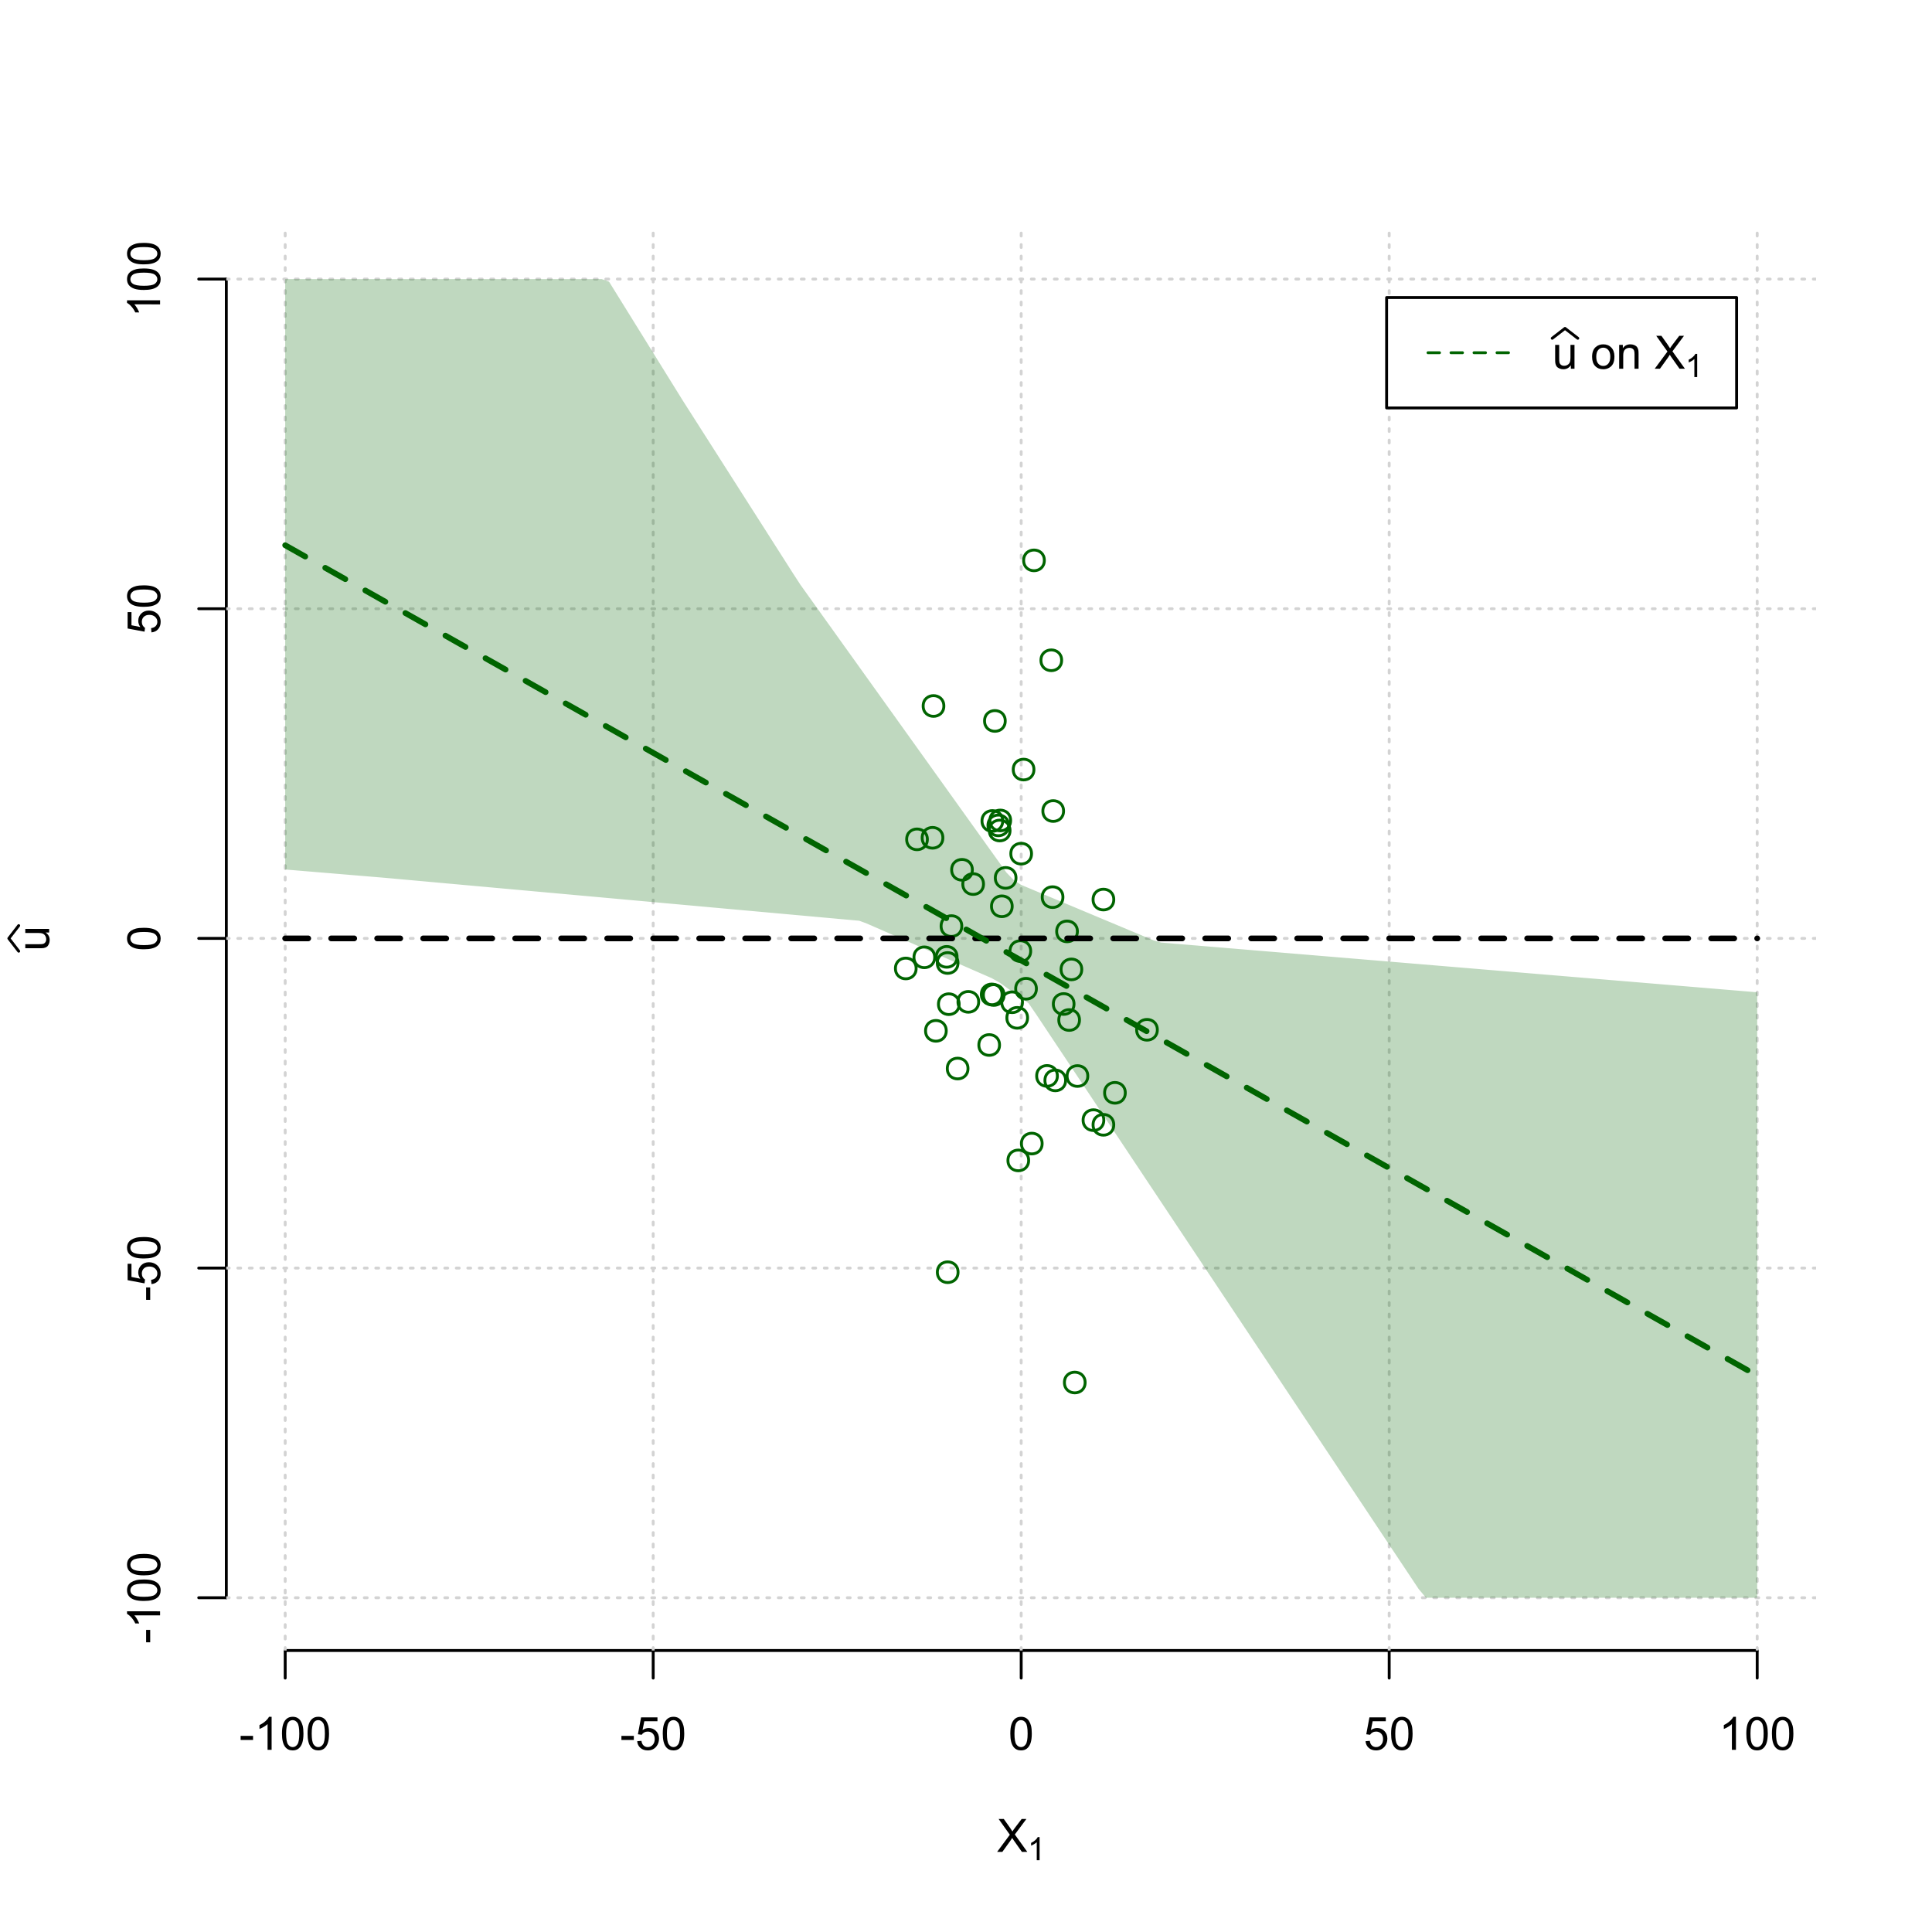 <?xml version="1.0" encoding="UTF-8"?>
<svg xmlns="http://www.w3.org/2000/svg" xmlns:xlink="http://www.w3.org/1999/xlink" width="504pt" height="504pt" viewBox="0 0 504 504" version="1.1">
<defs>
<g>
<symbol overflow="visible" id="glyph0-0">
<path style="stroke:none;" d="M 1.5 0 L 1.5 -7.5 L 7.5 -7.5 L 7.5 0 Z M 1.688 -0.188 L 7.312 -0.188 L 7.312 -7.312 L 1.688 -7.312 Z M 1.688 -0.188 "/>
</symbol>
<symbol overflow="visible" id="glyph0-1">
<path style="stroke:none;" d="M 0.055 0 L 3.375 -4.477 L 0.445 -8.59 L 1.797 -8.59 L 3.359 -6.387 C 3.68 -5.93 3.91 -5.578 4.047 -5.332 C 4.238 -5.645 4.465 -5.969 4.727 -6.312 L 6.457 -8.59 L 7.695 -8.59 L 4.676 -4.539 L 7.93 0 L 6.523 0 L 4.359 -3.062 C 4.238 -3.238 4.113 -3.43 3.984 -3.641 C 3.789 -3.324 3.652 -3.109 3.574 -2.992 L 1.418 0 Z M 0.055 0 "/>
</symbol>
<symbol overflow="visible" id="glyph0-2">
<path style="stroke:none;" d="M 0.383 -2.578 L 0.383 -3.641 L 3.621 -3.641 L 3.621 -2.578 Z M 0.383 -2.578 "/>
</symbol>
<symbol overflow="visible" id="glyph0-3">
<path style="stroke:none;" d="M 4.469 0 L 3.414 0 L 3.414 -6.719 C 3.16 -6.477 2.828 -6.234 2.414 -5.996 C 2 -5.75 1.629 -5.57 1.305 -5.449 L 1.305 -6.469 C 1.895 -6.742 2.41 -7.078 2.852 -7.477 C 3.293 -7.871 3.605 -8.254 3.789 -8.625 L 4.469 -8.625 Z M 4.469 0 "/>
</symbol>
<symbol overflow="visible" id="glyph0-4">
<path style="stroke:none;" d="M 0.5 -4.234 C 0.496 -5.246 0.602 -6.062 0.812 -6.688 C 1.02 -7.305 1.328 -7.785 1.742 -8.121 C 2.148 -8.457 2.668 -8.625 3.297 -8.625 C 3.758 -8.625 4.164 -8.531 4.512 -8.348 C 4.855 -8.16 5.141 -7.891 5.371 -7.543 C 5.594 -7.191 5.773 -6.766 5.906 -6.266 C 6.035 -5.762 6.098 -5.086 6.102 -4.234 C 6.098 -3.227 5.996 -2.414 5.789 -1.797 C 5.578 -1.176 5.266 -0.695 4.859 -0.359 C 4.445 -0.02 3.926 0.145 3.297 0.148 C 2.465 0.145 1.816 -0.148 1.348 -0.742 C 0.781 -1.457 0.496 -2.621 0.5 -4.234 Z M 1.582 -4.234 C 1.582 -2.824 1.746 -1.887 2.074 -1.418 C 2.402 -0.949 2.809 -0.715 3.297 -0.719 C 3.777 -0.715 4.184 -0.949 4.52 -1.422 C 4.848 -1.887 5.016 -2.824 5.016 -4.234 C 5.016 -5.648 4.848 -6.59 4.52 -7.055 C 4.184 -7.516 3.773 -7.746 3.289 -7.75 C 2.801 -7.746 2.414 -7.543 2.125 -7.137 C 1.762 -6.613 1.582 -5.645 1.582 -4.234 Z M 1.582 -4.234 "/>
</symbol>
<symbol overflow="visible" id="glyph0-5">
<path style="stroke:none;" d="M 0.5 -2.25 L 1.605 -2.344 C 1.684 -1.805 1.871 -1.398 2.176 -1.125 C 2.473 -0.852 2.836 -0.715 3.258 -0.719 C 3.766 -0.715 4.195 -0.906 4.547 -1.293 C 4.898 -1.672 5.074 -2.18 5.074 -2.82 C 5.074 -3.414 4.902 -3.891 4.566 -4.242 C 4.227 -4.59 3.785 -4.762 3.242 -4.766 C 2.898 -4.762 2.594 -4.684 2.32 -4.531 C 2.047 -4.375 1.832 -4.176 1.676 -3.93 L 0.688 -4.062 L 1.516 -8.473 L 5.789 -8.473 L 5.789 -7.465 L 2.359 -7.465 L 1.898 -5.156 C 2.414 -5.516 2.953 -5.695 3.523 -5.695 C 4.27 -5.695 4.902 -5.434 5.422 -4.914 C 5.934 -4.395 6.191 -3.727 6.195 -2.914 C 6.191 -2.133 5.965 -1.461 5.516 -0.898 C 4.961 -0.199 4.211 0.145 3.258 0.148 C 2.477 0.145 1.836 -0.07 1.344 -0.508 C 0.844 -0.941 0.562 -1.523 0.5 -2.25 Z M 0.5 -2.25 "/>
</symbol>
<symbol overflow="visible" id="glyph0-6">
<path style="stroke:none;" d="M 4.867 0 L 4.867 -0.914 C 4.379 -0.211 3.723 0.141 2.895 0.141 C 2.527 0.141 2.184 0.07 1.867 -0.07 C 1.547 -0.211 1.309 -0.387 1.156 -0.602 C 1 -0.812 0.895 -1.074 0.832 -1.383 C 0.785 -1.59 0.762 -1.918 0.766 -2.367 L 0.766 -6.223 L 1.82 -6.223 L 1.82 -2.773 C 1.816 -2.219 1.84 -1.848 1.887 -1.656 C 1.949 -1.379 2.09 -1.16 2.309 -1.004 C 2.523 -0.84 2.789 -0.762 3.105 -0.766 C 3.418 -0.762 3.715 -0.844 3.996 -1.008 C 4.273 -1.172 4.469 -1.391 4.586 -1.672 C 4.699 -1.949 4.758 -2.355 4.758 -2.891 L 4.758 -6.223 L 5.812 -6.223 L 5.812 0 Z M 4.867 0 "/>
</symbol>
<symbol overflow="visible" id="glyph0-7">
<path style="stroke:none;" d=""/>
</symbol>
<symbol overflow="visible" id="glyph0-8">
<path style="stroke:none;" d="M 0.398 -3.109 C 0.398 -4.262 0.719 -5.117 1.359 -5.672 C 1.895 -6.133 2.547 -6.363 3.316 -6.363 C 4.172 -6.363 4.871 -6.082 5.414 -5.52 C 5.953 -4.957 6.223 -4.184 6.227 -3.199 C 6.223 -2.398 6.102 -1.766 5.867 -1.309 C 5.625 -0.848 5.277 -0.492 4.82 -0.238 C 4.359 0.016 3.859 0.141 3.316 0.141 C 2.441 0.141 1.734 -0.137 1.203 -0.695 C 0.664 -1.254 0.398 -2.059 0.398 -3.109 Z M 1.484 -3.109 C 1.48 -2.309 1.656 -1.711 2.004 -1.32 C 2.348 -0.922 2.785 -0.727 3.316 -0.727 C 3.84 -0.727 4.273 -0.926 4.621 -1.324 C 4.969 -1.723 5.145 -2.328 5.145 -3.148 C 5.145 -3.914 4.969 -4.496 4.617 -4.895 C 4.266 -5.289 3.832 -5.488 3.316 -5.492 C 2.785 -5.488 2.348 -5.293 2.004 -4.898 C 1.656 -4.5 1.48 -3.902 1.484 -3.109 Z M 1.484 -3.109 "/>
</symbol>
<symbol overflow="visible" id="glyph0-9">
<path style="stroke:none;" d="M 0.789 0 L 0.789 -6.223 L 1.742 -6.223 L 1.742 -5.336 C 2.195 -6.02 2.855 -6.363 3.719 -6.363 C 4.09 -6.363 4.434 -6.293 4.754 -6.16 C 5.066 -6.023 5.305 -5.848 5.461 -5.633 C 5.617 -5.41 5.727 -5.152 5.789 -4.852 C 5.828 -4.656 5.848 -4.312 5.848 -3.828 L 5.848 0 L 4.793 0 L 4.793 -3.785 C 4.793 -4.215 4.75 -4.535 4.668 -4.75 C 4.586 -4.961 4.441 -5.129 4.234 -5.258 C 4.023 -5.383 3.777 -5.449 3.5 -5.449 C 3.047 -5.449 2.66 -5.305 2.332 -5.02 C 2.004 -4.734 1.84 -4.195 1.844 -3.398 L 1.844 0 Z M 0.789 0 "/>
</symbol>
<symbol overflow="visible" id="glyph1-0">
<path style="stroke:none;" d="M 1.051 0 L 1.051 -5.25 L 5.25 -5.25 L 5.25 0 Z M 1.18 -0.133 L 5.117 -0.133 L 5.117 -5.117 L 1.18 -5.117 Z M 1.18 -0.133 "/>
</symbol>
<symbol overflow="visible" id="glyph1-1">
<path style="stroke:none;" d="M 3.129 0 L 2.391 0 L 2.391 -4.703 C 2.211 -4.531 1.977 -4.363 1.691 -4.195 C 1.398 -4.023 1.141 -3.895 0.914 -3.812 L 0.914 -4.527 C 1.328 -4.719 1.688 -4.953 1.996 -5.234 C 2.305 -5.508 2.523 -5.777 2.652 -6.039 L 3.129 -6.039 Z M 3.129 0 "/>
</symbol>
<symbol overflow="visible" id="glyph2-0">
<path style="stroke:none;" d="M 0 -1.5 L -7.5 -1.5 L -7.5 -7.5 L 0 -7.5 Z M -0.188 -1.688 L -0.188 -7.312 L -7.312 -7.312 L -7.312 -1.688 Z M -0.188 -1.688 "/>
</symbol>
<symbol overflow="visible" id="glyph2-1">
<path style="stroke:none;" d="M 0 -4.867 L -0.914 -4.867 C -0.211 -4.379 0.141 -3.723 0.141 -2.895 C 0.141 -2.527 0.07 -2.184 -0.07 -1.867 C -0.211 -1.547 -0.387 -1.309 -0.598 -1.156 C -0.809 -1 -1.07 -0.895 -1.383 -0.832 C -1.59 -0.789 -1.918 -0.766 -2.367 -0.77 L -6.223 -0.77 L -6.223 -1.824 L -2.773 -1.824 C -2.219 -1.82 -1.848 -1.844 -1.656 -1.887 C -1.379 -1.949 -1.16 -2.09 -1.004 -2.309 C -0.84 -2.523 -0.762 -2.789 -0.766 -3.105 C -0.762 -3.418 -0.844 -3.715 -1.008 -3.996 C -1.172 -4.273 -1.391 -4.469 -1.672 -4.586 C -1.945 -4.699 -2.352 -4.758 -2.887 -4.758 L -6.223 -4.758 L -6.223 -5.812 L 0 -5.812 Z M 0 -4.867 "/>
</symbol>
<symbol overflow="visible" id="glyph2-2">
<path style="stroke:none;" d="M -2.578 -0.383 L -3.641 -0.383 L -3.641 -3.621 L -2.578 -3.621 Z M -2.578 -0.383 "/>
</symbol>
<symbol overflow="visible" id="glyph2-3">
<path style="stroke:none;" d="M 0 -4.469 L 0 -3.414 L -6.719 -3.418 C -6.477 -3.16 -6.234 -2.828 -5.996 -2.418 C -5.75 -2.004 -5.57 -1.633 -5.449 -1.309 L -6.469 -1.309 C -6.742 -1.895 -7.078 -2.41 -7.477 -2.852 C -7.871 -3.293 -8.254 -3.605 -8.625 -3.793 L -8.625 -4.473 Z M 0 -4.469 "/>
</symbol>
<symbol overflow="visible" id="glyph2-4">
<path style="stroke:none;" d="M -4.234 -0.5 C -5.246 -0.496 -6.062 -0.602 -6.688 -0.812 C -7.305 -1.02 -7.785 -1.328 -8.121 -1.742 C -8.457 -2.152 -8.625 -2.672 -8.625 -3.301 C -8.625 -3.758 -8.531 -4.164 -8.348 -4.512 C -8.16 -4.859 -7.891 -5.145 -7.543 -5.371 C -7.191 -5.594 -6.766 -5.773 -6.266 -5.906 C -5.762 -6.035 -5.086 -6.098 -4.234 -6.102 C -3.223 -6.098 -2.41 -5.996 -1.793 -5.789 C -1.176 -5.578 -0.695 -5.266 -0.359 -4.859 C -0.02 -4.445 0.145 -3.926 0.148 -3.297 C 0.145 -2.465 -0.148 -1.816 -0.742 -1.348 C -1.457 -0.781 -2.621 -0.496 -4.234 -0.5 Z M -4.234 -1.582 C -2.824 -1.582 -1.887 -1.746 -1.418 -2.074 C -0.949 -2.402 -0.715 -2.809 -0.719 -3.297 C -0.715 -3.777 -0.949 -4.184 -1.422 -4.52 C -1.887 -4.848 -2.824 -5.016 -4.234 -5.016 C -5.648 -5.016 -6.59 -4.848 -7.055 -4.52 C -7.516 -4.188 -7.746 -3.777 -7.75 -3.289 C -7.746 -2.801 -7.543 -2.414 -7.137 -2.129 C -6.613 -1.762 -5.645 -1.582 -4.234 -1.582 Z M -4.234 -1.582 "/>
</symbol>
<symbol overflow="visible" id="glyph2-5">
<path style="stroke:none;" d="M -2.25 -0.5 L -2.344 -1.605 C -1.805 -1.684 -1.398 -1.871 -1.125 -2.176 C -0.852 -2.473 -0.715 -2.836 -0.719 -3.258 C -0.715 -3.766 -0.906 -4.195 -1.293 -4.547 C -1.672 -4.898 -2.18 -5.074 -2.816 -5.074 C -3.414 -5.074 -3.891 -4.902 -4.242 -4.566 C -4.59 -4.227 -4.762 -3.785 -4.766 -3.242 C -4.762 -2.898 -4.684 -2.594 -4.531 -2.32 C -4.375 -2.047 -4.176 -1.832 -3.93 -1.676 L -4.062 -0.688 L -8.473 -1.52 L -8.473 -5.789 L -7.465 -5.789 L -7.465 -2.363 L -5.156 -1.898 C -5.516 -2.414 -5.695 -2.953 -5.695 -3.523 C -5.695 -4.27 -5.434 -4.902 -4.914 -5.422 C -4.395 -5.934 -3.727 -6.191 -2.91 -6.195 C -2.133 -6.191 -1.461 -5.965 -0.895 -5.516 C -0.199 -4.961 0.145 -4.211 0.148 -3.258 C 0.145 -2.477 -0.07 -1.836 -0.508 -1.344 C -0.941 -0.848 -1.523 -0.566 -2.25 -0.5 Z M -2.25 -0.5 "/>
</symbol>
</g>
<clipPath id="clip1">
  <path d="M 74 59.039 L 75 59.039 L 75 430.559 L 74 430.559 Z M 74 59.039 "/>
</clipPath>
<clipPath id="clip2">
  <path d="M 170 59.039 L 171 59.039 L 171 430.559 L 170 430.559 Z M 170 59.039 "/>
</clipPath>
<clipPath id="clip3">
  <path d="M 266 59.039 L 267 59.039 L 267 430.559 L 266 430.559 Z M 266 59.039 "/>
</clipPath>
<clipPath id="clip4">
  <path d="M 362 59.039 L 363 59.039 L 363 430.559 L 362 430.559 Z M 362 59.039 "/>
</clipPath>
<clipPath id="clip5">
  <path d="M 458 59.039 L 459 59.039 L 459 430.559 L 458 430.559 Z M 458 59.039 "/>
</clipPath>
<clipPath id="clip6">
  <path d="M 59.039 416 L 473.758 416 L 473.758 418 L 59.039 418 Z M 59.039 416 "/>
</clipPath>
<clipPath id="clip7">
  <path d="M 59.039 330 L 473.758 330 L 473.758 332 L 59.039 332 Z M 59.039 330 "/>
</clipPath>
<clipPath id="clip8">
  <path d="M 59.039 244 L 473.758 244 L 473.758 246 L 59.039 246 Z M 59.039 244 "/>
</clipPath>
<clipPath id="clip9">
  <path d="M 59.039 158 L 473.758 158 L 473.758 160 L 59.039 160 Z M 59.039 158 "/>
</clipPath>
<clipPath id="clip10">
  <path d="M 59.039 72 L 473.758 72 L 473.758 74 L 59.039 74 Z M 59.039 72 "/>
</clipPath>
</defs>
<g id="surface2436">
<rect x="0" y="0" width="504" height="504" style="fill:rgb(100%,100%,100%);fill-opacity:1;stroke:none;"/>
<g style="fill:rgb(0%,0%,0%);fill-opacity:1;">
  <use xlink:href="#glyph0-1" x="260.062" y="483.102"/>
</g>
<g style="fill:rgb(0%,0%,0%);fill-opacity:1;">
  <use xlink:href="#glyph1-1" x="268.066" y="485.281"/>
</g>
<g style="fill:rgb(0%,0%,0%);fill-opacity:1;">
  <use xlink:href="#glyph2-1" x="12.82" y="248.137"/>
</g>
<path style="fill:none;stroke-width:0.75;stroke-linecap:round;stroke-linejoin:round;stroke:rgb(0%,0%,0%);stroke-opacity:1;stroke-miterlimit:10;" d="M 4.879 248.137 L 2.301 244.801 L 4.879 241.465 "/>
<path style="fill:none;stroke-width:0.75;stroke-linecap:round;stroke-linejoin:round;stroke:rgb(0%,0%,0%);stroke-opacity:1;stroke-miterlimit:10;" d="M 74.398 430.559 L 458.398 430.559 "/>
<path style="fill:none;stroke-width:0.75;stroke-linecap:round;stroke-linejoin:round;stroke:rgb(0%,0%,0%);stroke-opacity:1;stroke-miterlimit:10;" d="M 74.398 430.559 L 74.398 437.762 "/>
<path style="fill:none;stroke-width:0.75;stroke-linecap:round;stroke-linejoin:round;stroke:rgb(0%,0%,0%);stroke-opacity:1;stroke-miterlimit:10;" d="M 170.398 430.559 L 170.398 437.762 "/>
<path style="fill:none;stroke-width:0.75;stroke-linecap:round;stroke-linejoin:round;stroke:rgb(0%,0%,0%);stroke-opacity:1;stroke-miterlimit:10;" d="M 266.398 430.559 L 266.398 437.762 "/>
<path style="fill:none;stroke-width:0.75;stroke-linecap:round;stroke-linejoin:round;stroke:rgb(0%,0%,0%);stroke-opacity:1;stroke-miterlimit:10;" d="M 362.398 430.559 L 362.398 437.762 "/>
<path style="fill:none;stroke-width:0.75;stroke-linecap:round;stroke-linejoin:round;stroke:rgb(0%,0%,0%);stroke-opacity:1;stroke-miterlimit:10;" d="M 458.398 430.559 L 458.398 437.762 "/>
<g style="fill:rgb(0%,0%,0%);fill-opacity:1;">
  <use xlink:href="#glyph0-2" x="62.391" y="456.48"/>
  <use xlink:href="#glyph0-3" x="66.387" y="456.48"/>
  <use xlink:href="#glyph0-4" x="73.061" y="456.48"/>
  <use xlink:href="#glyph0-4" x="79.734" y="456.48"/>
</g>
<g style="fill:rgb(0%,0%,0%);fill-opacity:1;">
  <use xlink:href="#glyph0-2" x="161.727" y="456.48"/>
  <use xlink:href="#glyph0-5" x="165.723" y="456.48"/>
  <use xlink:href="#glyph0-4" x="172.396" y="456.48"/>
</g>
<g style="fill:rgb(0%,0%,0%);fill-opacity:1;">
  <use xlink:href="#glyph0-4" x="263.062" y="456.48"/>
</g>
<g style="fill:rgb(0%,0%,0%);fill-opacity:1;">
  <use xlink:href="#glyph0-5" x="355.727" y="456.48"/>
  <use xlink:href="#glyph0-4" x="362.4" y="456.48"/>
</g>
<g style="fill:rgb(0%,0%,0%);fill-opacity:1;">
  <use xlink:href="#glyph0-3" x="448.387" y="456.48"/>
  <use xlink:href="#glyph0-4" x="455.061" y="456.48"/>
  <use xlink:href="#glyph0-4" x="461.734" y="456.48"/>
</g>
<path style="fill:none;stroke-width:0.75;stroke-linecap:round;stroke-linejoin:round;stroke:rgb(0%,0%,0%);stroke-opacity:1;stroke-miterlimit:10;" d="M 59.039 416.801 L 59.039 72.801 "/>
<path style="fill:none;stroke-width:0.75;stroke-linecap:round;stroke-linejoin:round;stroke:rgb(0%,0%,0%);stroke-opacity:1;stroke-miterlimit:10;" d="M 59.039 416.801 L 51.84 416.801 "/>
<path style="fill:none;stroke-width:0.75;stroke-linecap:round;stroke-linejoin:round;stroke:rgb(0%,0%,0%);stroke-opacity:1;stroke-miterlimit:10;" d="M 59.039 330.801 L 51.84 330.801 "/>
<path style="fill:none;stroke-width:0.75;stroke-linecap:round;stroke-linejoin:round;stroke:rgb(0%,0%,0%);stroke-opacity:1;stroke-miterlimit:10;" d="M 59.039 244.801 L 51.84 244.801 "/>
<path style="fill:none;stroke-width:0.75;stroke-linecap:round;stroke-linejoin:round;stroke:rgb(0%,0%,0%);stroke-opacity:1;stroke-miterlimit:10;" d="M 59.039 158.801 L 51.84 158.801 "/>
<path style="fill:none;stroke-width:0.75;stroke-linecap:round;stroke-linejoin:round;stroke:rgb(0%,0%,0%);stroke-opacity:1;stroke-miterlimit:10;" d="M 59.039 72.801 L 51.84 72.801 "/>
<g style="fill:rgb(0%,0%,0%);fill-opacity:1;">
  <use xlink:href="#glyph2-2" x="41.762" y="428.809"/>
  <use xlink:href="#glyph2-3" x="41.762" y="424.812"/>
  <use xlink:href="#glyph2-4" x="41.762" y="418.139"/>
  <use xlink:href="#glyph2-4" x="41.762" y="411.465"/>
</g>
<g style="fill:rgb(0%,0%,0%);fill-opacity:1;">
  <use xlink:href="#glyph2-2" x="41.762" y="339.473"/>
  <use xlink:href="#glyph2-5" x="41.762" y="335.477"/>
  <use xlink:href="#glyph2-4" x="41.762" y="328.803"/>
</g>
<g style="fill:rgb(0%,0%,0%);fill-opacity:1;">
  <use xlink:href="#glyph2-4" x="41.762" y="248.137"/>
</g>
<g style="fill:rgb(0%,0%,0%);fill-opacity:1;">
  <use xlink:href="#glyph2-5" x="41.762" y="165.473"/>
  <use xlink:href="#glyph2-4" x="41.762" y="158.799"/>
</g>
<g style="fill:rgb(0%,0%,0%);fill-opacity:1;">
  <use xlink:href="#glyph2-3" x="41.762" y="82.812"/>
  <use xlink:href="#glyph2-4" x="41.762" y="76.139"/>
  <use xlink:href="#glyph2-4" x="41.762" y="69.465"/>
</g>
<g clip-path="url(#clip1)" clip-rule="nonzero">
<path style="fill:none;stroke-width:0.75;stroke-linecap:round;stroke-linejoin:round;stroke:rgb(82.745%,82.745%,82.745%);stroke-opacity:1;stroke-dasharray:0.75,2.25;stroke-miterlimit:10;" d="M 74.398 430.559 L 74.398 59.039 "/>
</g>
<g clip-path="url(#clip2)" clip-rule="nonzero">
<path style="fill:none;stroke-width:0.75;stroke-linecap:round;stroke-linejoin:round;stroke:rgb(82.745%,82.745%,82.745%);stroke-opacity:1;stroke-dasharray:0.75,2.25;stroke-miterlimit:10;" d="M 170.398 430.559 L 170.398 59.039 "/>
</g>
<g clip-path="url(#clip3)" clip-rule="nonzero">
<path style="fill:none;stroke-width:0.75;stroke-linecap:round;stroke-linejoin:round;stroke:rgb(82.745%,82.745%,82.745%);stroke-opacity:1;stroke-dasharray:0.75,2.25;stroke-miterlimit:10;" d="M 266.398 430.559 L 266.398 59.039 "/>
</g>
<g clip-path="url(#clip4)" clip-rule="nonzero">
<path style="fill:none;stroke-width:0.75;stroke-linecap:round;stroke-linejoin:round;stroke:rgb(82.745%,82.745%,82.745%);stroke-opacity:1;stroke-dasharray:0.75,2.25;stroke-miterlimit:10;" d="M 362.398 430.559 L 362.398 59.039 "/>
</g>
<g clip-path="url(#clip5)" clip-rule="nonzero">
<path style="fill:none;stroke-width:0.75;stroke-linecap:round;stroke-linejoin:round;stroke:rgb(82.745%,82.745%,82.745%);stroke-opacity:1;stroke-dasharray:0.75,2.25;stroke-miterlimit:10;" d="M 458.398 430.559 L 458.398 59.039 "/>
</g>
<g clip-path="url(#clip6)" clip-rule="nonzero">
<path style="fill:none;stroke-width:0.75;stroke-linecap:round;stroke-linejoin:round;stroke:rgb(82.745%,82.745%,82.745%);stroke-opacity:1;stroke-dasharray:0.75,2.25;stroke-miterlimit:10;" d="M 59.039 416.801 L 473.762 416.801 "/>
</g>
<g clip-path="url(#clip7)" clip-rule="nonzero">
<path style="fill:none;stroke-width:0.75;stroke-linecap:round;stroke-linejoin:round;stroke:rgb(82.745%,82.745%,82.745%);stroke-opacity:1;stroke-dasharray:0.75,2.25;stroke-miterlimit:10;" d="M 59.039 330.801 L 473.762 330.801 "/>
</g>
<g clip-path="url(#clip8)" clip-rule="nonzero">
<path style="fill:none;stroke-width:0.75;stroke-linecap:round;stroke-linejoin:round;stroke:rgb(82.745%,82.745%,82.745%);stroke-opacity:1;stroke-dasharray:0.75,2.25;stroke-miterlimit:10;" d="M 59.039 244.801 L 473.762 244.801 "/>
</g>
<g clip-path="url(#clip9)" clip-rule="nonzero">
<path style="fill:none;stroke-width:0.75;stroke-linecap:round;stroke-linejoin:round;stroke:rgb(82.745%,82.745%,82.745%);stroke-opacity:1;stroke-dasharray:0.75,2.25;stroke-miterlimit:10;" d="M 59.039 158.801 L 473.762 158.801 "/>
</g>
<g clip-path="url(#clip10)" clip-rule="nonzero">
<path style="fill:none;stroke-width:0.75;stroke-linecap:round;stroke-linejoin:round;stroke:rgb(82.745%,82.745%,82.745%);stroke-opacity:1;stroke-dasharray:0.75,2.25;stroke-miterlimit:10;" d="M 59.039 72.801 L 473.762 72.801 "/>
</g>
<path style=" stroke:none;fill-rule:nonzero;fill:rgb(0%,39.216%,0%);fill-opacity:0.251;" d="M 74.398 72.801 L 156.961 72.801 L 158.879 73.48 L 160.801 76.578 L 162.719 79.672 L 164.641 82.766 L 166.559 85.859 L 168.48 88.957 L 170.398 92.051 L 172.32 95.145 L 174.238 98.238 L 176.16 101.336 L 178.078 104.43 L 180 107.441 L 181.922 110.449 L 183.84 113.461 L 185.762 116.473 L 187.68 119.48 L 189.602 122.492 L 191.52 125.5 L 193.441 128.512 L 195.359 131.52 L 197.281 134.531 L 199.199 137.539 L 201.121 140.551 L 203.039 143.562 L 204.961 146.57 L 206.879 149.582 L 208.801 152.539 L 210.719 155.223 L 212.641 157.902 L 214.559 160.586 L 216.48 163.266 L 218.398 165.949 L 220.32 168.633 L 222.238 171.312 L 224.16 173.996 L 226.078 176.676 L 228 179.359 L 229.922 182.039 L 231.84 184.723 L 233.762 187.406 L 235.68 190.086 L 237.602 192.77 L 239.52 195.449 L 241.441 198.133 L 243.359 200.816 L 245.281 203.496 L 247.199 206.18 L 249.121 208.859 L 251.039 211.543 L 252.961 214.223 L 254.879 216.906 L 256.801 219.59 L 258.719 222.27 L 260.641 224.953 L 262.559 227.633 L 264.48 229.617 L 266.398 230.844 L 268.32 231.648 L 270.238 232.453 L 272.16 233.258 L 274.078 234.062 L 277.922 235.672 L 279.84 236.477 L 281.762 237.281 L 283.68 238.086 L 285.602 238.891 L 287.52 239.695 L 289.441 240.5 L 291.359 241.305 L 293.281 242.109 L 295.199 242.914 L 297.121 243.719 L 299.039 244.523 L 300.961 245.328 L 302.879 245.883 L 304.801 246.043 L 306.719 246.203 L 308.641 246.363 L 310.559 246.523 L 312.48 246.684 L 314.398 246.844 L 316.32 247.004 L 318.238 247.164 L 320.16 247.324 L 322.078 247.484 L 325.922 247.805 L 327.84 247.965 L 329.762 248.125 L 331.68 248.285 L 333.602 248.445 L 335.52 248.605 L 337.441 248.766 L 339.359 248.926 L 341.281 249.086 L 343.199 249.246 L 345.121 249.406 L 347.039 249.566 L 348.961 249.727 L 350.879 249.887 L 352.801 250.047 L 354.719 250.207 L 356.641 250.367 L 358.559 250.527 L 360.48 250.688 L 362.398 250.848 L 364.32 251.008 L 366.238 251.168 L 368.16 251.328 L 370.078 251.488 L 373.922 251.809 L 375.84 251.969 L 377.762 252.129 L 379.68 252.289 L 381.602 252.449 L 383.52 252.609 L 385.441 252.77 L 387.359 252.93 L 389.281 253.09 L 391.199 253.25 L 393.121 253.41 L 395.039 253.57 L 396.961 253.73 L 398.879 253.891 L 400.801 254.051 L 402.719 254.211 L 404.641 254.371 L 406.559 254.531 L 408.48 254.691 L 410.398 254.852 L 412.32 255.012 L 414.238 255.172 L 416.16 255.332 L 418.078 255.492 L 421.922 255.812 L 423.84 255.973 L 425.762 256.133 L 427.68 256.293 L 429.602 256.453 L 431.52 256.613 L 433.441 256.773 L 435.359 256.934 L 437.281 257.094 L 439.199 257.254 L 441.121 257.414 L 443.039 257.574 L 444.961 257.734 L 446.879 257.895 L 448.801 258.055 L 450.719 258.215 L 452.641 258.375 L 454.559 258.535 L 456.48 258.695 L 458.398 258.855 L 458.398 416.801 L 372 416.801 L 370.078 414.516 L 368.16 411.629 L 366.238 408.746 L 364.32 405.859 L 362.398 402.977 L 360.48 400.09 L 358.559 397.207 L 356.641 394.32 L 354.719 391.434 L 352.801 388.551 L 350.879 385.664 L 348.961 382.781 L 347.039 379.895 L 345.121 377.012 L 343.199 374.125 L 341.281 371.242 L 339.359 368.355 L 337.441 365.473 L 335.52 362.586 L 333.602 359.703 L 331.68 356.816 L 329.762 353.934 L 327.84 351.047 L 325.922 348.164 L 324 345.277 L 322.078 342.395 L 320.16 339.508 L 318.238 336.625 L 316.32 333.738 L 314.398 330.855 L 312.48 327.969 L 310.559 325.086 L 308.641 322.199 L 306.719 319.316 L 304.801 316.43 L 302.879 313.547 L 300.961 310.66 L 299.039 307.777 L 297.121 304.891 L 295.199 302.008 L 293.281 299.121 L 291.359 296.238 L 289.441 293.352 L 287.52 290.469 L 285.602 287.582 L 283.68 284.699 L 281.762 281.812 L 279.84 278.93 L 277.922 276.043 L 276 273.16 L 274.078 270.273 L 272.16 267.391 L 270.238 264.504 L 268.32 261.719 L 266.398 260.348 L 264.48 258.98 L 262.559 257.613 L 260.641 256.246 L 258.719 255.18 L 256.801 254.34 L 254.879 253.5 L 252.961 252.66 L 251.039 251.82 L 249.121 250.98 L 247.199 250.145 L 245.281 249.305 L 243.359 248.465 L 241.441 247.625 L 239.52 246.785 L 237.602 245.945 L 235.68 245.105 L 233.762 244.266 L 231.84 243.426 L 229.922 242.586 L 228 241.746 L 226.078 240.91 L 224.16 240.195 L 222.238 240.023 L 220.32 239.848 L 218.398 239.676 L 216.48 239.5 L 214.559 239.328 L 212.641 239.152 L 210.719 238.98 L 208.801 238.805 L 206.879 238.633 L 204.961 238.457 L 203.039 238.285 L 201.121 238.109 L 199.199 237.938 L 197.281 237.762 L 195.359 237.59 L 193.441 237.418 L 191.52 237.242 L 189.602 237.07 L 187.68 236.895 L 185.762 236.723 L 183.84 236.547 L 181.922 236.375 L 180 236.199 L 178.078 236.027 L 176.16 235.852 L 174.238 235.68 L 172.32 235.504 L 170.398 235.332 L 168.48 235.156 L 166.559 234.984 L 164.641 234.809 L 162.719 234.637 L 160.801 234.461 L 158.879 234.289 L 156.961 234.113 L 155.039 233.941 L 153.121 233.766 L 151.199 233.594 L 149.281 233.418 L 147.359 233.246 L 145.441 233.07 L 143.52 232.898 L 141.602 232.723 L 139.68 232.551 L 137.762 232.375 L 135.84 232.203 L 133.922 232.027 L 132 231.855 L 130.078 231.68 L 128.16 231.508 L 126.238 231.332 L 124.32 231.16 L 122.398 230.984 L 120.48 230.812 L 118.559 230.637 L 116.641 230.465 L 114.719 230.289 L 112.801 230.117 L 110.879 229.941 L 108.961 229.77 L 107.039 229.594 L 105.121 229.422 L 103.199 229.246 L 101.281 229.074 L 99.359 228.906 L 97.441 228.746 L 95.52 228.586 L 93.602 228.426 L 91.68 228.266 L 89.762 228.105 L 87.84 227.945 L 85.922 227.785 L 82.078 227.465 L 80.16 227.305 L 78.238 227.145 L 76.32 226.984 L 74.398 226.824 Z M 74.398 72.801 "/>
<path style="fill:none;stroke-width:0.75;stroke-linecap:round;stroke-linejoin:round;stroke:rgb(0%,39.216%,0%);stroke-opacity:1;stroke-miterlimit:10;" d="M 253.656 226.906 C 253.656 230.508 248.258 230.508 248.258 226.906 C 248.258 223.305 253.656 223.305 253.656 226.906 "/>
<path style="fill:none;stroke-width:0.75;stroke-linecap:round;stroke-linejoin:round;stroke:rgb(0%,39.216%,0%);stroke-opacity:1;stroke-miterlimit:10;" d="M 241.922 218.961 C 241.922 222.562 236.523 222.562 236.523 218.961 C 236.523 215.359 241.922 215.359 241.922 218.961 "/>
<path style="fill:none;stroke-width:0.75;stroke-linecap:round;stroke-linejoin:round;stroke:rgb(0%,39.216%,0%);stroke-opacity:1;stroke-miterlimit:10;" d="M 293.555 285.082 C 293.555 288.684 288.156 288.684 288.156 285.082 C 288.156 281.484 293.555 281.484 293.555 285.082 "/>
<path style="fill:none;stroke-width:0.75;stroke-linecap:round;stroke-linejoin:round;stroke:rgb(0%,39.216%,0%);stroke-opacity:1;stroke-miterlimit:10;" d="M 261.934 259.562 C 261.934 263.164 256.531 263.164 256.531 259.562 C 256.531 255.965 261.934 255.965 261.934 259.562 "/>
<path style="fill:none;stroke-width:0.75;stroke-linecap:round;stroke-linejoin:round;stroke:rgb(0%,39.216%,0%);stroke-opacity:1;stroke-miterlimit:10;" d="M 281.605 266.09 C 281.605 269.688 276.207 269.688 276.207 266.09 C 276.207 262.488 281.605 262.488 281.605 266.09 "/>
<path style="fill:none;stroke-width:0.75;stroke-linecap:round;stroke-linejoin:round;stroke:rgb(0%,39.216%,0%);stroke-opacity:1;stroke-miterlimit:10;" d="M 246.223 184.172 C 246.223 187.77 240.824 187.77 240.824 184.172 C 240.824 180.57 246.223 180.57 246.223 184.172 "/>
<path style="fill:none;stroke-width:0.75;stroke-linecap:round;stroke-linejoin:round;stroke:rgb(0%,39.216%,0%);stroke-opacity:1;stroke-miterlimit:10;" d="M 269.723 200.758 C 269.723 204.355 264.324 204.355 264.324 200.758 C 264.324 197.156 269.723 197.156 269.723 200.758 "/>
<path style="fill:none;stroke-width:0.75;stroke-linecap:round;stroke-linejoin:round;stroke:rgb(0%,39.216%,0%);stroke-opacity:1;stroke-miterlimit:10;" d="M 261.574 214.164 C 261.574 217.766 256.172 217.766 256.172 214.164 C 256.172 210.566 261.574 210.566 261.574 214.164 "/>
<path style="fill:none;stroke-width:0.75;stroke-linecap:round;stroke-linejoin:round;stroke:rgb(0%,39.216%,0%);stroke-opacity:1;stroke-miterlimit:10;" d="M 270.363 257.93 C 270.363 261.531 264.961 261.531 264.961 257.93 C 264.961 254.328 270.363 254.328 270.363 257.93 "/>
<path style="fill:none;stroke-width:0.75;stroke-linecap:round;stroke-linejoin:round;stroke:rgb(0%,39.216%,0%);stroke-opacity:1;stroke-miterlimit:10;" d="M 256.566 230.625 C 256.566 234.227 251.168 234.227 251.168 230.625 C 251.168 227.027 256.566 227.027 256.566 230.625 "/>
<path style="fill:none;stroke-width:0.75;stroke-linecap:round;stroke-linejoin:round;stroke:rgb(0%,39.216%,0%);stroke-opacity:1;stroke-miterlimit:10;" d="M 250.902 241.59 C 250.902 245.188 245.504 245.188 245.504 241.59 C 245.504 237.988 250.902 237.988 250.902 241.59 "/>
<path style="fill:none;stroke-width:0.75;stroke-linecap:round;stroke-linejoin:round;stroke:rgb(0%,39.216%,0%);stroke-opacity:1;stroke-miterlimit:10;" d="M 301.914 268.641 C 301.914 272.242 296.516 272.242 296.516 268.641 C 296.516 265.043 301.914 265.043 301.914 268.641 "/>
<path style="fill:none;stroke-width:0.75;stroke-linecap:round;stroke-linejoin:round;stroke:rgb(0%,39.216%,0%);stroke-opacity:1;stroke-miterlimit:10;" d="M 249.91 251.215 C 249.91 254.816 244.508 254.816 244.508 251.215 C 244.508 247.617 249.91 247.617 249.91 251.215 "/>
<path style="fill:none;stroke-width:0.75;stroke-linecap:round;stroke-linejoin:round;stroke:rgb(0%,39.216%,0%);stroke-opacity:1;stroke-miterlimit:10;" d="M 250.215 261.961 C 250.215 265.559 244.816 265.559 244.816 261.961 C 244.816 258.359 250.215 258.359 250.215 261.961 "/>
<path style="fill:none;stroke-width:0.75;stroke-linecap:round;stroke-linejoin:round;stroke:rgb(0%,39.216%,0%);stroke-opacity:1;stroke-miterlimit:10;" d="M 263.133 215.32 C 263.133 218.918 257.734 218.918 257.734 215.32 C 257.734 211.719 263.133 211.719 263.133 215.32 "/>
<path style="fill:none;stroke-width:0.75;stroke-linecap:round;stroke-linejoin:round;stroke:rgb(0%,39.216%,0%);stroke-opacity:1;stroke-miterlimit:10;" d="M 271.863 298.32 C 271.863 301.922 266.465 301.922 266.465 298.32 C 266.465 294.723 271.863 294.723 271.863 298.32 "/>
<path style="fill:none;stroke-width:0.75;stroke-linecap:round;stroke-linejoin:round;stroke:rgb(0%,39.216%,0%);stroke-opacity:1;stroke-miterlimit:10;" d="M 263.488 216.656 C 263.488 220.254 258.086 220.254 258.086 216.656 C 258.086 213.055 263.488 213.055 263.488 216.656 "/>
<path style="fill:none;stroke-width:0.75;stroke-linecap:round;stroke-linejoin:round;stroke:rgb(0%,39.216%,0%);stroke-opacity:1;stroke-miterlimit:10;" d="M 265.043 229.016 C 265.043 232.617 259.645 232.617 259.645 229.016 C 259.645 225.418 265.043 225.418 265.043 229.016 "/>
<path style="fill:none;stroke-width:0.75;stroke-linecap:round;stroke-linejoin:round;stroke:rgb(0%,39.216%,0%);stroke-opacity:1;stroke-miterlimit:10;" d="M 277.988 281.844 C 277.988 285.441 272.59 285.441 272.59 281.844 C 272.59 278.242 277.988 278.242 277.988 281.844 "/>
<path style="fill:none;stroke-width:0.75;stroke-linecap:round;stroke-linejoin:round;stroke:rgb(0%,39.216%,0%);stroke-opacity:1;stroke-miterlimit:10;" d="M 249.668 249.613 C 249.668 253.211 244.27 253.211 244.27 249.613 C 244.27 246.012 249.668 246.012 249.668 249.613 "/>
<path style="fill:none;stroke-width:0.75;stroke-linecap:round;stroke-linejoin:round;stroke:rgb(0%,39.216%,0%);stroke-opacity:1;stroke-miterlimit:10;" d="M 290.547 293.426 C 290.547 297.027 285.148 297.027 285.148 293.426 C 285.148 289.824 290.547 289.824 290.547 293.426 "/>
<path style="fill:none;stroke-width:0.75;stroke-linecap:round;stroke-linejoin:round;stroke:rgb(0%,39.216%,0%);stroke-opacity:1;stroke-miterlimit:10;" d="M 243.828 249.734 C 243.828 253.332 238.426 253.332 238.426 249.734 C 238.426 246.133 243.828 246.133 243.828 249.734 "/>
<path style="fill:none;stroke-width:0.75;stroke-linecap:round;stroke-linejoin:round;stroke:rgb(0%,39.216%,0%);stroke-opacity:1;stroke-miterlimit:10;" d="M 266.73 261.461 C 266.73 265.062 261.328 265.062 261.328 261.461 C 261.328 257.863 266.73 257.863 266.73 261.461 "/>
<path style="fill:none;stroke-width:0.75;stroke-linecap:round;stroke-linejoin:round;stroke:rgb(0%,39.216%,0%);stroke-opacity:1;stroke-miterlimit:10;" d="M 264.051 236.422 C 264.051 240.023 258.652 240.023 258.652 236.422 C 258.652 232.824 264.051 232.824 264.051 236.422 "/>
<path style="fill:none;stroke-width:0.75;stroke-linecap:round;stroke-linejoin:round;stroke:rgb(0%,39.216%,0%);stroke-opacity:1;stroke-miterlimit:10;" d="M 272.438 146.184 C 272.438 149.785 267.039 149.785 267.039 146.184 C 267.039 142.586 272.438 142.586 272.438 146.184 "/>
<path style="fill:none;stroke-width:0.75;stroke-linecap:round;stroke-linejoin:round;stroke:rgb(0%,39.216%,0%);stroke-opacity:1;stroke-miterlimit:10;" d="M 277.285 234.035 C 277.285 237.637 271.887 237.637 271.887 234.035 C 271.887 230.438 277.285 230.438 277.285 234.035 "/>
<path style="fill:none;stroke-width:0.75;stroke-linecap:round;stroke-linejoin:round;stroke:rgb(0%,39.216%,0%);stroke-opacity:1;stroke-miterlimit:10;" d="M 268.062 265.523 C 268.062 269.125 262.66 269.125 262.66 265.523 C 262.66 261.922 268.062 261.922 268.062 265.523 "/>
<path style="fill:none;stroke-width:0.75;stroke-linecap:round;stroke-linejoin:round;stroke:rgb(0%,39.216%,0%);stroke-opacity:1;stroke-miterlimit:10;" d="M 287.949 292.211 C 287.949 295.812 282.547 295.812 282.547 292.211 C 282.547 288.613 287.949 288.613 287.949 292.211 "/>
<path style="fill:none;stroke-width:0.75;stroke-linecap:round;stroke-linejoin:round;stroke:rgb(0%,39.216%,0%);stroke-opacity:1;stroke-miterlimit:10;" d="M 255.305 261.355 C 255.305 264.953 249.906 264.953 249.906 261.355 C 249.906 257.754 255.305 257.754 255.305 261.355 "/>
<path style="fill:none;stroke-width:0.75;stroke-linecap:round;stroke-linejoin:round;stroke:rgb(0%,39.216%,0%);stroke-opacity:1;stroke-miterlimit:10;" d="M 281.059 242.973 C 281.059 246.574 275.656 246.574 275.656 242.973 C 275.656 239.375 281.059 239.375 281.059 242.973 "/>
<path style="fill:none;stroke-width:0.75;stroke-linecap:round;stroke-linejoin:round;stroke:rgb(0%,39.216%,0%);stroke-opacity:1;stroke-miterlimit:10;" d="M 277.453 211.57 C 277.453 215.172 272.051 215.172 272.051 211.57 C 272.051 207.973 277.453 207.973 277.453 211.57 "/>
<path style="fill:none;stroke-width:0.75;stroke-linecap:round;stroke-linejoin:round;stroke:rgb(0%,39.216%,0%);stroke-opacity:1;stroke-miterlimit:10;" d="M 269.098 222.699 C 269.098 226.297 263.695 226.297 263.695 222.699 C 263.695 219.098 269.098 219.098 269.098 222.699 "/>
<path style="fill:none;stroke-width:0.75;stroke-linecap:round;stroke-linejoin:round;stroke:rgb(0%,39.216%,0%);stroke-opacity:1;stroke-miterlimit:10;" d="M 283.77 280.703 C 283.77 284.301 278.371 284.301 278.371 280.703 C 278.371 277.102 283.77 277.102 283.77 280.703 "/>
<path style="fill:none;stroke-width:0.75;stroke-linecap:round;stroke-linejoin:round;stroke:rgb(0%,39.216%,0%);stroke-opacity:1;stroke-miterlimit:10;" d="M 260.75 272.609 C 260.75 276.207 255.352 276.207 255.352 272.609 C 255.352 269.008 260.75 269.008 260.75 272.609 "/>
<path style="fill:none;stroke-width:0.75;stroke-linecap:round;stroke-linejoin:round;stroke:rgb(0%,39.216%,0%);stroke-opacity:1;stroke-miterlimit:10;" d="M 283.078 360.656 C 283.078 364.254 277.676 364.254 277.676 360.656 C 277.676 357.055 283.078 357.055 283.078 360.656 "/>
<path style="fill:none;stroke-width:0.75;stroke-linecap:round;stroke-linejoin:round;stroke:rgb(0%,39.216%,0%);stroke-opacity:1;stroke-miterlimit:10;" d="M 275.836 280.672 C 275.836 284.273 270.438 284.273 270.438 280.672 C 270.438 277.07 275.836 277.07 275.836 280.672 "/>
<path style="fill:none;stroke-width:0.75;stroke-linecap:round;stroke-linejoin:round;stroke:rgb(0%,39.216%,0%);stroke-opacity:1;stroke-miterlimit:10;" d="M 276.949 172.246 C 276.949 175.848 271.551 175.848 271.551 172.246 C 271.551 168.645 276.949 168.645 276.949 172.246 "/>
<path style="fill:none;stroke-width:0.75;stroke-linecap:round;stroke-linejoin:round;stroke:rgb(0%,39.216%,0%);stroke-opacity:1;stroke-miterlimit:10;" d="M 252.52 278.746 C 252.52 282.348 247.121 282.348 247.121 278.746 C 247.121 275.148 252.52 275.148 252.52 278.746 "/>
<path style="fill:none;stroke-width:0.75;stroke-linecap:round;stroke-linejoin:round;stroke:rgb(0%,39.216%,0%);stroke-opacity:1;stroke-miterlimit:10;" d="M 262.238 188.07 C 262.238 191.672 256.84 191.672 256.84 188.07 C 256.84 184.469 262.238 184.469 262.238 188.07 "/>
<path style="fill:none;stroke-width:0.75;stroke-linecap:round;stroke-linejoin:round;stroke:rgb(0%,39.216%,0%);stroke-opacity:1;stroke-miterlimit:10;" d="M 249.93 331.879 C 249.93 335.48 244.527 335.48 244.527 331.879 C 244.527 328.281 249.93 328.281 249.93 331.879 "/>
<path style="fill:none;stroke-width:0.75;stroke-linecap:round;stroke-linejoin:round;stroke:rgb(0%,39.216%,0%);stroke-opacity:1;stroke-miterlimit:10;" d="M 268.875 248.113 C 268.875 251.711 263.473 251.711 263.473 248.113 C 263.473 244.512 268.875 244.512 268.875 248.113 "/>
<path style="fill:none;stroke-width:0.75;stroke-linecap:round;stroke-linejoin:round;stroke:rgb(0%,39.216%,0%);stroke-opacity:1;stroke-miterlimit:10;" d="M 268.344 302.715 C 268.344 306.316 262.941 306.316 262.941 302.715 C 262.941 299.117 268.344 299.117 268.344 302.715 "/>
<path style="fill:none;stroke-width:0.75;stroke-linecap:round;stroke-linejoin:round;stroke:rgb(0%,39.216%,0%);stroke-opacity:1;stroke-miterlimit:10;" d="M 261.406 259.418 C 261.406 263.02 256.004 263.02 256.004 259.418 C 256.004 255.816 261.406 255.816 261.406 259.418 "/>
<path style="fill:none;stroke-width:0.75;stroke-linecap:round;stroke-linejoin:round;stroke:rgb(0%,39.216%,0%);stroke-opacity:1;stroke-miterlimit:10;" d="M 238.992 252.641 C 238.992 256.242 233.594 256.242 233.594 252.641 C 233.594 249.043 238.992 249.043 238.992 252.641 "/>
<path style="fill:none;stroke-width:0.75;stroke-linecap:round;stroke-linejoin:round;stroke:rgb(0%,39.216%,0%);stroke-opacity:1;stroke-miterlimit:10;" d="M 263.641 214.031 C 263.641 217.633 258.238 217.633 258.238 214.031 C 258.238 210.434 263.641 210.434 263.641 214.031 "/>
<path style="fill:none;stroke-width:0.75;stroke-linecap:round;stroke-linejoin:round;stroke:rgb(0%,39.216%,0%);stroke-opacity:1;stroke-miterlimit:10;" d="M 245.965 218.559 C 245.965 222.156 240.566 222.156 240.566 218.559 C 240.566 214.957 245.965 214.957 245.965 218.559 "/>
<path style="fill:none;stroke-width:0.75;stroke-linecap:round;stroke-linejoin:round;stroke:rgb(0%,39.216%,0%);stroke-opacity:1;stroke-miterlimit:10;" d="M 290.551 234.668 C 290.551 238.27 285.148 238.27 285.148 234.668 C 285.148 231.066 290.551 231.066 290.551 234.668 "/>
<path style="fill:none;stroke-width:0.75;stroke-linecap:round;stroke-linejoin:round;stroke:rgb(0%,39.216%,0%);stroke-opacity:1;stroke-miterlimit:10;" d="M 282.199 252.891 C 282.199 256.488 276.801 256.488 276.801 252.891 C 276.801 249.289 282.199 249.289 282.199 252.891 "/>
<path style="fill:none;stroke-width:0.75;stroke-linecap:round;stroke-linejoin:round;stroke:rgb(0%,39.216%,0%);stroke-opacity:1;stroke-miterlimit:10;" d="M 246.848 268.914 C 246.848 272.512 241.449 272.512 241.449 268.914 C 241.449 265.312 246.848 265.312 246.848 268.914 "/>
<path style="fill:none;stroke-width:0.75;stroke-linecap:round;stroke-linejoin:round;stroke:rgb(0%,39.216%,0%);stroke-opacity:1;stroke-miterlimit:10;" d="M 280.18 261.914 C 280.18 265.512 274.781 265.512 274.781 261.914 C 274.781 258.312 280.18 258.312 280.18 261.914 "/>
<path style="fill:none;stroke-width:1.5;stroke-linecap:round;stroke-linejoin:round;stroke:rgb(0%,0%,0%);stroke-opacity:1;stroke-dasharray:6,6;stroke-miterlimit:10;" d="M 74.398 244.801 L 458.398 244.801 "/>
<path style="fill:none;stroke-width:1.5;stroke-linecap:round;stroke-linejoin:round;stroke:rgb(0%,39.216%,0%);stroke-opacity:1;stroke-dasharray:6,6;stroke-miterlimit:10;" d="M 74.398 142.238 L 76.32 143.32 L 78.238 144.406 L 80.16 145.488 L 82.078 146.57 L 84 147.652 L 85.922 148.738 L 87.84 149.82 L 89.762 150.902 L 91.68 151.988 L 93.602 153.07 L 95.52 154.152 L 97.441 155.234 L 99.359 156.32 L 101.281 157.402 L 103.199 158.484 L 105.121 159.57 L 107.039 160.652 L 108.961 161.734 L 110.879 162.816 L 112.801 163.902 L 114.719 164.984 L 116.641 166.066 L 118.559 167.152 L 120.48 168.234 L 122.398 169.316 L 124.32 170.398 L 126.238 171.484 L 128.16 172.566 L 130.078 173.648 L 132 174.734 L 133.922 175.816 L 135.84 176.898 L 137.762 177.98 L 139.68 179.066 L 141.602 180.148 L 143.52 181.23 L 145.441 182.312 L 147.359 183.398 L 149.281 184.48 L 151.199 185.562 L 153.121 186.648 L 155.039 187.73 L 156.961 188.812 L 158.879 189.895 L 160.801 190.98 L 162.719 192.062 L 164.641 193.145 L 166.559 194.23 L 168.48 195.312 L 170.398 196.395 L 172.32 197.477 L 174.238 198.562 L 176.16 199.645 L 178.078 200.727 L 180 201.812 L 181.922 202.895 L 183.84 203.977 L 185.762 205.059 L 187.68 206.145 L 189.602 207.227 L 191.52 208.309 L 193.441 209.395 L 195.359 210.477 L 197.281 211.559 L 199.199 212.641 L 201.121 213.727 L 203.039 214.809 L 204.961 215.891 L 206.879 216.977 L 208.801 218.059 L 210.719 219.141 L 212.641 220.223 L 214.559 221.309 L 216.48 222.391 L 218.398 223.473 L 220.32 224.559 L 222.238 225.641 L 224.16 226.723 L 226.078 227.805 L 228 228.891 L 229.922 229.973 L 231.84 231.055 L 233.762 232.141 L 235.68 233.223 L 237.602 234.305 L 239.52 235.387 L 241.441 236.473 L 243.359 237.555 L 245.281 238.637 L 247.199 239.723 L 249.121 240.805 L 251.039 241.887 L 252.961 242.969 L 254.879 244.055 L 256.801 245.137 L 258.719 246.219 L 260.641 247.301 L 262.559 248.387 L 264.48 249.469 L 266.398 250.551 L 268.32 251.637 L 270.238 252.719 L 272.16 253.801 L 274.078 254.883 L 276 255.969 L 277.922 257.051 L 279.84 258.133 L 281.762 259.219 L 283.68 260.301 L 285.602 261.383 L 287.52 262.465 L 289.441 263.551 L 291.359 264.633 L 293.281 265.715 L 295.199 266.801 L 297.121 267.883 L 299.039 268.965 L 300.961 270.047 L 302.879 271.133 L 304.801 272.215 L 306.719 273.297 L 308.641 274.383 L 310.559 275.465 L 312.48 276.547 L 314.398 277.629 L 316.32 278.715 L 318.238 279.797 L 320.16 280.879 L 322.078 281.965 L 325.922 284.129 L 327.84 285.211 L 329.762 286.297 L 331.68 287.379 L 333.602 288.461 L 335.52 289.547 L 337.441 290.629 L 339.359 291.711 L 341.281 292.793 L 343.199 293.879 L 345.121 294.961 L 347.039 296.043 L 348.961 297.129 L 350.879 298.211 L 352.801 299.293 L 354.719 300.375 L 356.641 301.461 L 358.559 302.543 L 360.48 303.625 L 362.398 304.711 L 364.32 305.793 L 366.238 306.875 L 368.16 307.957 L 370.078 309.043 L 373.922 311.207 L 375.84 312.289 L 377.762 313.375 L 379.68 314.457 L 381.602 315.539 L 383.52 316.625 L 385.441 317.707 L 387.359 318.789 L 389.281 319.871 L 391.199 320.957 L 393.121 322.039 L 395.039 323.121 L 396.961 324.207 L 398.879 325.289 L 400.801 326.371 L 402.719 327.453 L 404.641 328.539 L 406.559 329.621 L 408.48 330.703 L 410.398 331.789 L 412.32 332.871 L 414.238 333.953 L 416.16 335.035 L 418.078 336.121 L 421.922 338.285 L 423.84 339.371 L 425.762 340.453 L 427.68 341.535 L 429.602 342.617 L 431.52 343.703 L 433.441 344.785 L 435.359 345.867 L 437.281 346.953 L 439.199 348.035 L 441.121 349.117 L 443.039 350.199 L 444.961 351.285 L 446.879 352.367 L 448.801 353.449 L 450.719 354.535 L 452.641 355.617 L 454.559 356.699 L 456.48 357.781 L 458.398 358.867 "/>
<path style="fill-rule:nonzero;fill:rgb(100%,100%,100%);fill-opacity:1;stroke-width:0.75;stroke-linecap:round;stroke-linejoin:round;stroke:rgb(0%,0%,0%);stroke-opacity:1;stroke-miterlimit:10;" d="M 361.727 77.617 L 453.027 77.617 L 453.027 106.418 L 361.727 106.418 Z M 361.727 77.617 "/>
<path style="fill:none;stroke-width:0.75;stroke-linecap:round;stroke-linejoin:round;stroke:rgb(0%,39.216%,0%);stroke-opacity:1;stroke-dasharray:3,3;stroke-miterlimit:10;" d="M 372.523 92.016 L 394.125 92.016 "/>
<g style="fill:rgb(0%,0%,0%);fill-opacity:1;">
  <use xlink:href="#glyph0-6" x="404.926" y="96.188"/>
</g>
<path style="fill:none;stroke-width:0.75;stroke-linecap:round;stroke-linejoin:round;stroke:rgb(0%,0%,0%);stroke-opacity:1;stroke-miterlimit:10;" d="M 404.926 88.246 L 408.262 85.668 L 411.598 88.246 "/>
<g style="fill:rgb(0%,0%,0%);fill-opacity:1;">
  <use xlink:href="#glyph0-7" x="411.598" y="96.188"/>
  <use xlink:href="#glyph0-8" x="414.932" y="96.188"/>
  <use xlink:href="#glyph0-9" x="421.605" y="96.188"/>
  <use xlink:href="#glyph0-7" x="428.279" y="96.188"/>
</g>
<g style="fill:rgb(0%,0%,0%);fill-opacity:1;">
  <use xlink:href="#glyph0-1" x="431.613" y="96.188"/>
</g>
<g style="fill:rgb(0%,0%,0%);fill-opacity:1;">
  <use xlink:href="#glyph1-1" x="439.617" y="98.363"/>
</g>
<g style="fill:rgb(0%,0%,0%);fill-opacity:1;">
  <use xlink:href="#glyph0-7" x="444.289" y="96.188"/>
</g>
</g>
</svg>
